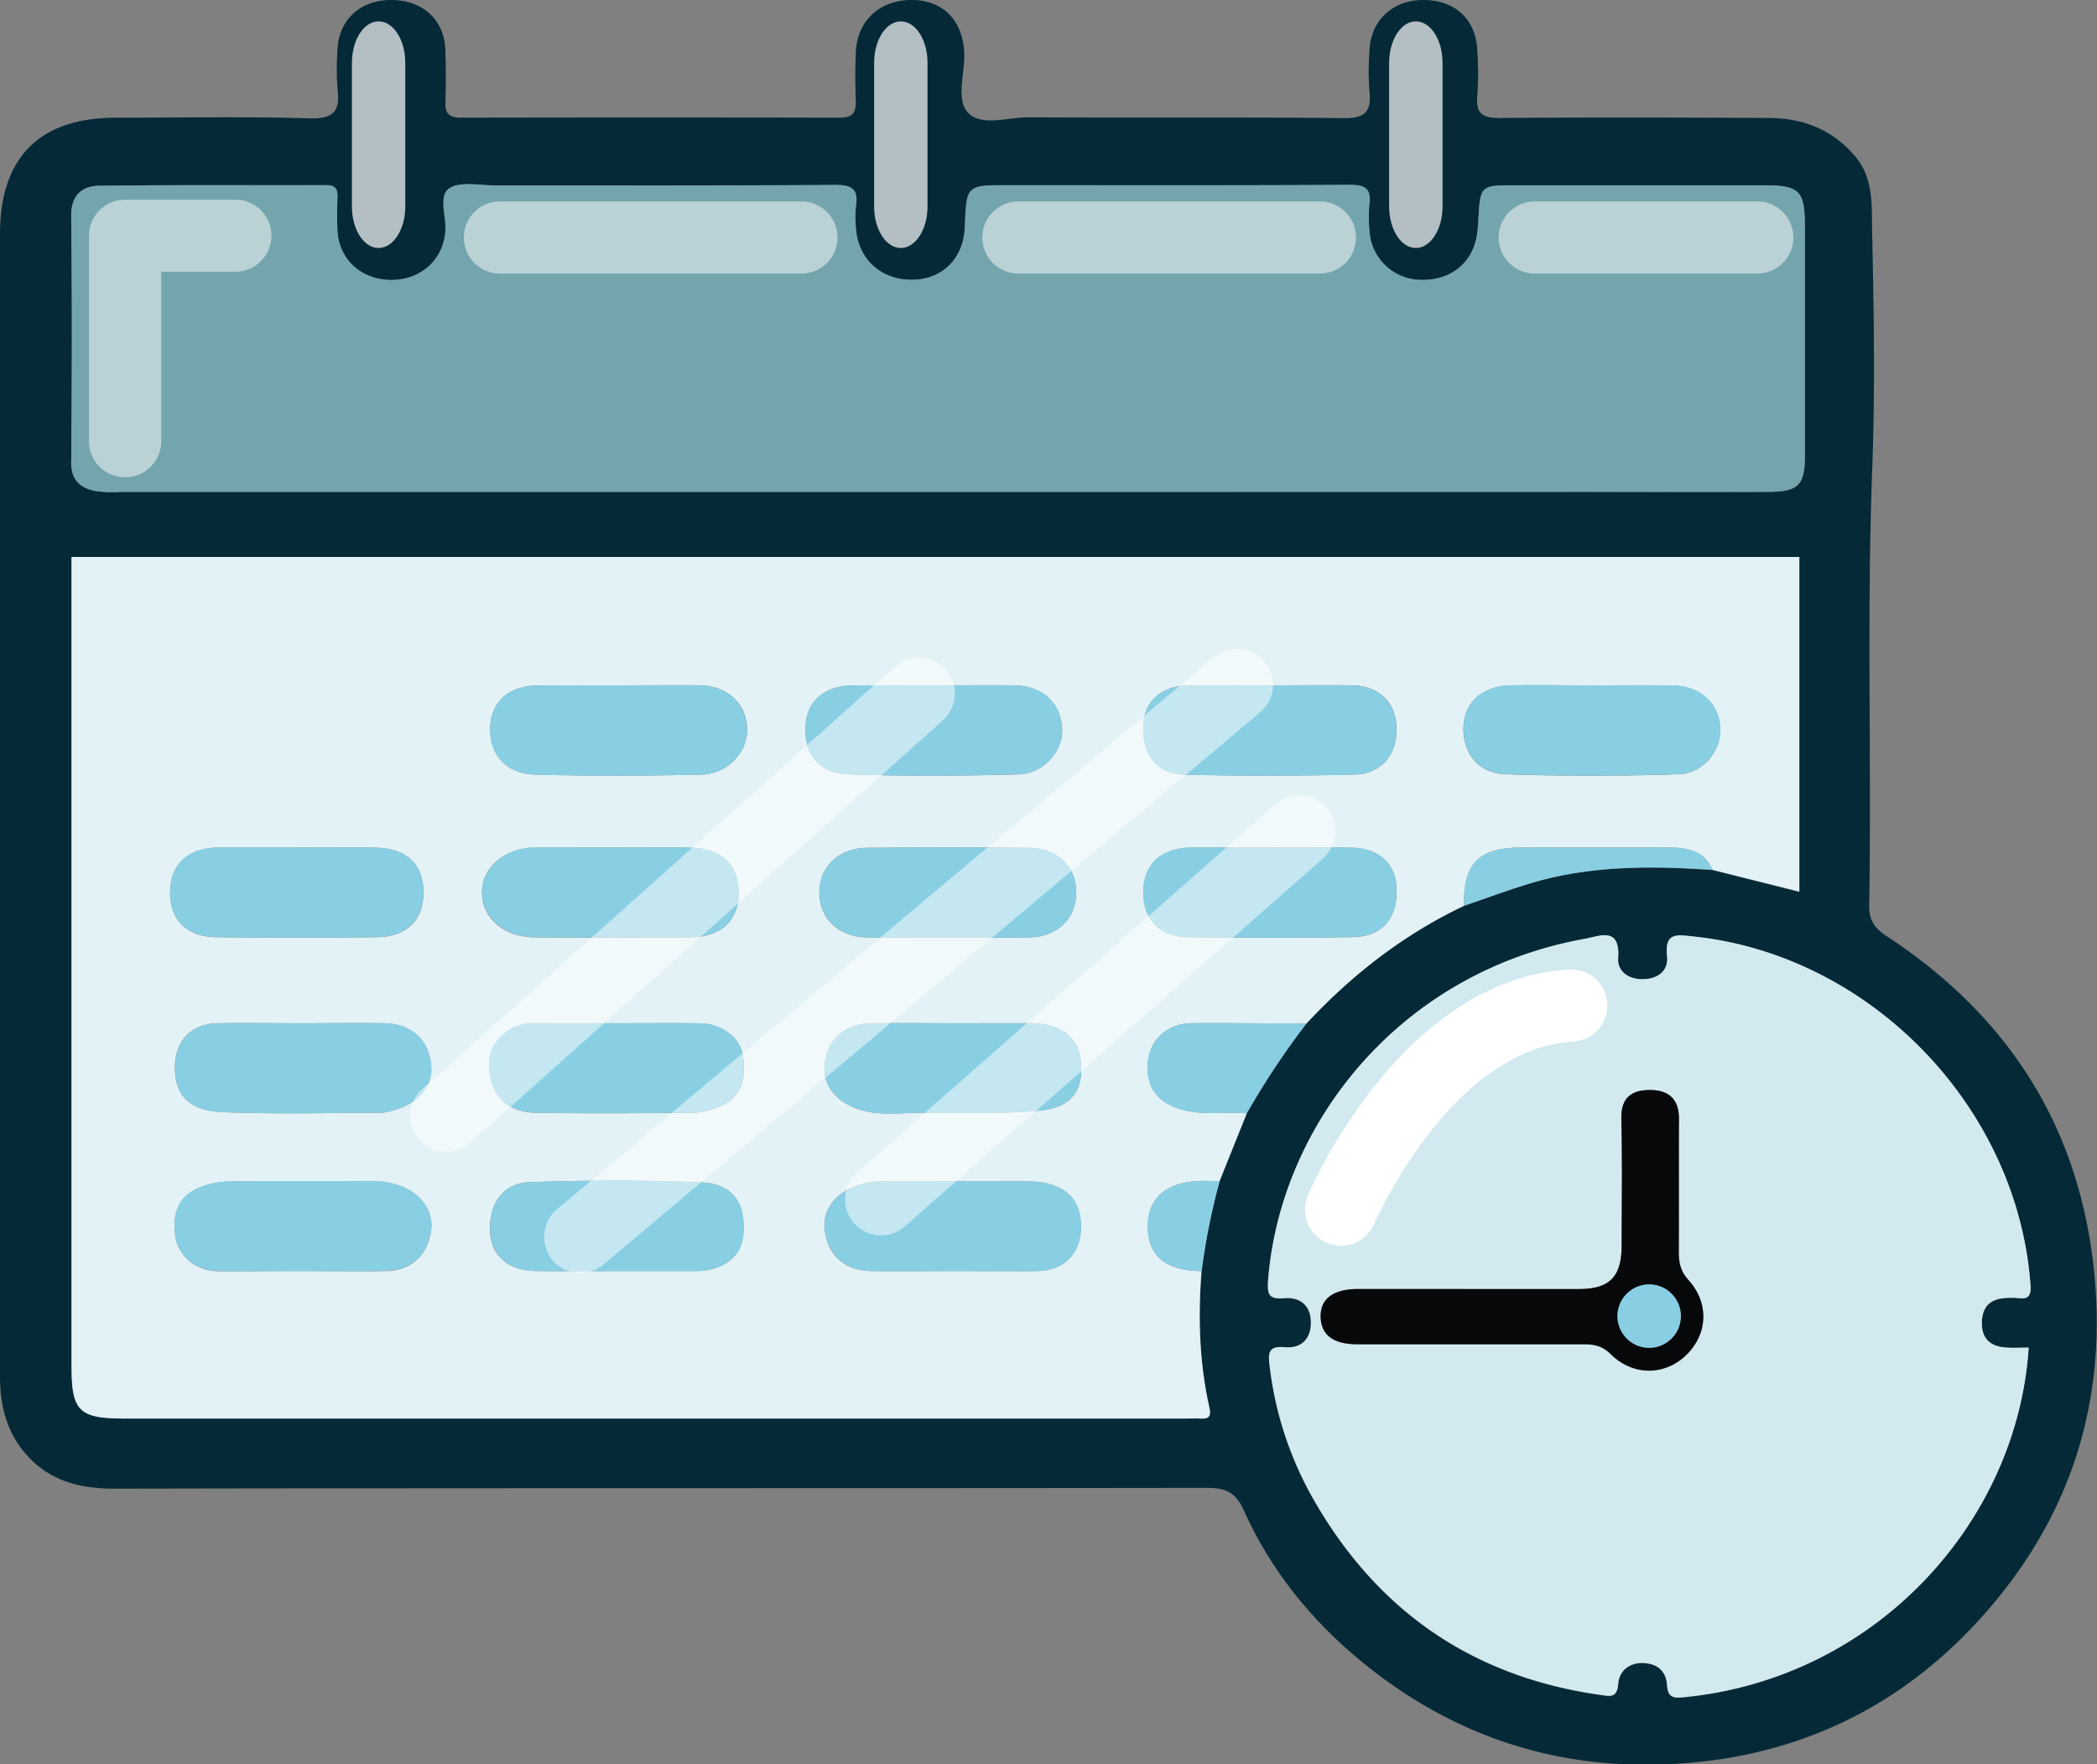 <svg id="Capa_1" data-name="Capa 1" xmlns="http://www.w3.org/2000/svg" viewBox="0 0 570.19 479.75"><rect x="0" y="0" width="570.19" height="479.75" fill="#808080" stroke="none"/><defs><style>.cls-1{fill:#052937;}.cls-2{fill:#e3f2f6;}.cls-3{fill:#74a5ad;}.cls-4{fill:#d2eaef;}.cls-5{fill:#89cfe4;}.cls-6{fill:#06080a;}.cls-7{opacity:0.7;}.cls-8{fill:#fff;}.cls-9{opacity:0.5;}</style></defs><title>Sin título-1</title><path class="cls-1" d="M0,218.68q0-77.49,0-155C0,42.77,10.75,32,31.59,32c17.56,0,35.13-.34,52.67.18,6.54.19,8.24-2,7.53-7.92a72.31,72.31,0,0,1-.05-10.41C92,5.51,97.8,0,106.38,0s14.53,5.44,14.73,13.73c.11,4.69.17,9.4,0,14.08C121,31.06,122.3,32,125.41,32q51.45-.11,102.9,0c3.66,0,4.53-1.54,4.39-4.79-.18-4.28-.17-8.58,0-12.86C233,5.56,239.34-.19,248.33,0c8.33.18,13.59,5.84,13.86,14.62.16,5.47-2.31,12.47,1,16,3.64,3.89,10.82,1.25,16.43,1.28,28.58.17,57.17-.09,85.75.22,5.81.07,7.54-1.76,7-7.23a72.24,72.24,0,0,1,0-11C372.66,5.58,378.62,0,387,0c8.64,0,14.32,5.24,14.69,13.78a86.23,86.23,0,0,1,0,12.24c-.51,5.09,1.67,6.1,6.29,6.06,24.3-.19,48.59-.14,72.89,0,9.4,0,17.56,3.19,23.72,10.63,5,6.05,4.3,13.58,4.46,20.5.47,21.63.83,43.3,0,64.91-1.46,39.38-.15,78.76-.8,118.14-.07,4,1.51,6.16,4.77,8.3,33.38,21.9,52.78,52.41,56.51,92.49,3.46,37.19-8.28,69.36-33.82,96-20.88,21.74-46.89,34-77.37,36.36-32.2,2.53-60.88-6.08-86.1-26-14.59-11.54-26.37-25.63-34-42.68-2.28-5.09-5.07-6.17-10.16-6.16-99,.14-198,0-297,.21-10.06,0-18.48-2.43-24.88-10.41C1.52,388.4,0,381.59,0,374.25Q0,296.46,0,218.68Zm355.22,59.65c12.34-13.28,26.4-24.23,42.83-32,5.89-2,11.73-4.21,17.69-6,16.33-5,33.07-4.9,49.88-3.75l23.62,5.93v-91H19.45V371.33c0,12.42,2,14.36,14.61,14.36h288.5c1.22,0,2.45-.06,3.67,0,2.31.14,3.23-.34,2.61-3.1-2.73-12.19-3.06-24.56-2.11-37a180.72,180.72,0,0,1,4.91-24.48q3.69-9.19,7.39-18.41A216.91,216.91,0,0,1,355.24,278.33ZM255,133.75H430.14c16.94,0,33.88.05,50.82,0,8,0,9.78-1.9,9.79-9.64q0-31.23,0-62.46c0-9.83-1.4-11.25-11.33-11.25q-33.68,0-67.36,0c-9.6,0-9.59,0-10.09,9.82-.05,1-.16,2-.28,3.05-1,8.12-7.16,13.2-15.69,12.85a14.17,14.17,0,0,1-13.72-13.67,36,36,0,0,1,0-6.73c.57-4.28-1-5.45-5.33-5.42-31,.19-62.05.1-93.07.1-11.14,0-11.14,0-11.57,11.39-.33,8.46-6,14.23-14.24,14.33-8.51.11-14.86-5.65-15.39-14a28.44,28.44,0,0,1,0-6.12c.72-4.69-1.22-5.7-5.71-5.67-30.82.21-61.64.09-92.47.13-4.24,0-9.52-1.2-12.44.84s-.68,7.6-1,11.6c-.56,7.75-6.63,13.27-14.73,13.27S92.19,70.59,91.76,62.8c-.17-3-.13-6.12,0-9.18.08-2.27-.6-3.29-3.08-3.28-20.61.07-41.23-.11-61.84.18-4.66.07-7.55,2.68-7.48,8.33.26,22.25.22,44.5,0,66.75,0,5,2.48,7.07,6.64,7.92a34.14,34.14,0,0,0,6.72.22ZM551.61,366.42c-2.24,0-4.47.16-6.67,0-4.11-.37-6.21-2.76-6.06-6.9.22-5.83,4.12-6.74,8.89-6.57,2.23.08,4.64,1,4.34-3.37-3.42-48.37-43.34-89.76-91.53-94.87-4.59-.48-8-1.28-7.29,5.36.4,3.72-2.17,6-6.05,6.23-4.12.26-7.51-1.94-7.25-5.71.61-8.66-5-6-8.93-5.28-50.87,9.1-82.88,50.81-86.23,92.59-.33,4.19.15,5.48,4.35,5.14,4.38-.36,7.15,2,7.26,6.35.12,4.59-2.48,7.43-7.21,7-4.54-.44-4.4,1.88-4,5.1a95.82,95.82,0,0,0,11.31,35.16c17.31,30.94,43.42,49.32,78.72,54.27,2.46.34,4.46.91,4.75-3.06.25-3.45,2.92-5.75,6.83-5.62s6.2,2.21,6.44,6c.19,3.07,1.37,3.6,4.23,3.33C510.34,456.55,548.57,413.52,551.61,366.42Z"/><path class="cls-2" d="M339,302.73q-3.69,9.21-7.39,18.41c-2.43,0-4.87-.15-7.27.1-8.51.92-12.71,5.64-12.19,13.49.48,7.18,5.3,10.79,14.55,10.89-1,12.42-.62,24.79,2.11,37,.62,2.76-.3,3.24-2.61,3.1-1.22-.07-2.45,0-3.67,0H34.06c-12.63,0-14.61-1.94-14.61-14.36V151.44H489.26v91l-23.62-5.93c-2.23-5.16-6.74-6-11.6-6.06q-20.18-.06-40.34,0c-11.61,0-15.83,4.31-15.63,15.84-16.43,7.81-30.49,18.76-42.83,32-10.37,0-20.75-.15-31.13-.08-6.41.05-11.17,4.18-11.89,10-.88,7.11,2.35,11.63,9.21,13.51C327.26,303.34,333.17,302.27,339,302.73Zm-81.79-47.85c7.55,0,15.1.12,22.65,0s12.66-5,12.76-11.92c.11-7.26-4.93-12.35-12.87-12.43q-22-.24-44.08,0c-7.84.08-13.1,5.44-12.88,12.55.21,6.91,5.34,11.68,13,11.81C243,255,250.09,254.88,257.24,254.88ZM168,186.34c-7.14,0-14.28,0-21.42,0-8,.05-12.9,4.18-13.27,11.2-.38,7.41,4.1,12.84,12.18,13.07,15.08.42,30.19.35,45.27,0,7.19-.16,12.66-6.25,12.39-12.61-.3-6.88-5.46-11.57-13.12-11.68C182.72,186.26,175.37,186.35,168,186.34Zm85.76,0c-7.14,0-14.28,0-21.41,0-8.12.05-12.93,4.1-13.31,11.11-.41,7.74,3.63,12.86,12,13.12,15.27.48,30.58.4,45.86,0,6.87-.17,12.19-6.37,11.9-12.44-.33-7-5.37-11.67-13-11.79C268.47,186.26,261.13,186.35,253.79,186.34Zm-87.47,44.11c-6.93,0-13.86,0-20.78,0-8.27.05-14.62,5.53-14.47,12.43s6.18,11.93,14.31,12q21.08.13,42.17,0c8.42-.06,13.18-4.4,13.32-11.79.15-7.83-4.55-12.43-13.16-12.59C180.58,230.34,173.45,230.45,166.32,230.45Zm267.2-44.1c-7.54,0-15.08-.1-22.62,0s-12.57,4.37-12.93,11c-.4,7.17,3.84,12.93,11.42,13.18,15.67.53,31.38.49,47.05,0,6.87-.22,11.83-6.69,11.34-12.85-.53-6.62-5.58-11.16-12.87-11.29C447.78,186.25,440.65,186.35,433.52,186.35ZM81.5,345.59c8,0,15.89.16,23.83,0,6.54-.17,11-4.49,11.89-10.92.73-5.39-2.79-10.33-8.81-12.35a22.09,22.09,0,0,0-7.19-1.14c-12.83.06-25.66,0-38.5.07a24.42,24.42,0,0,0-6.58,1c-6.69,1.95-9.41,6.37-8.53,13.43.71,5.78,5.48,9.88,11.89,10C66.83,345.68,74.17,345.6,81.5,345.59Zm177.45,0c7.74,0,15.49.1,23.22,0,7.22-.13,11.7-4.84,11.75-12,.05-7.81-4.8-12.24-14.14-12.36-13.45-.16-26.89-.07-40.34,0a21,21,0,0,0-5.38.84c-6.84,1.92-10.67,7-9.76,12.78,1,6.72,5.53,10.63,12.65,10.75C244.29,345.69,251.62,345.6,259,345.6ZM82.43,278.23c-7.74,0-15.49-.12-23.22,0-7.25.14-11.64,4.84-11.65,12.08,0,7.46,3.83,11.73,13,12.09,14.44.57,28.92.2,43.38.15a13.3,13.3,0,0,0,3.55-.81c6.56-1.92,10.31-6.66,9.72-12.27-.72-6.89-5.46-11.14-12.83-11.25S89.76,278.22,82.43,278.23Zm177.18,0c-7.53,0-15.07-.09-22.6,0-7.34.11-12.11,4.43-12.79,11.3-.56,5.61,3.21,10.28,9.77,12.26,5.41,1.63,10.93.78,16.39.79,10.78,0,21.62.39,32.32-.61,8.81-.82,12-5.64,11.19-13.52-.69-6.45-5.63-10.22-13.5-10.24C273.46,278.2,266.54,278.22,259.61,278.22Zm85.7-47.77h-20.8c-.41,0-.82,0-1.22,0-8,.45-12.38,4.79-12.41,12.14s4.38,12.11,12.23,12.22c14.88.2,29.77.23,44.65,0,8-.13,12.17-5,12-13.05-.16-6.87-4.79-11.17-12.41-11.28C360,230.37,352.65,230.45,345.31,230.45Zm0-44.11c-7.34,0-14.68-.06-22,0s-12.12,4.21-12.43,10.62c-.4,8.16,3.52,13.46,11.33,13.66,15.28.38,30.58.34,45.87,0,7.59-.16,11.91-5.44,11.65-12.88-.24-6.92-4.91-11.33-12.37-11.42S352.67,186.35,345.33,186.34ZM168,278.22c-7.54,0-15.09,0-22.63,0a12.19,12.19,0,0,0-7.45,2.21c-5.19,3.66-5.7,8.89-4.07,14.19,1.78,5.81,6.76,7.95,12.45,8,13.87.14,27.73.08,41.59,0a20.23,20.23,0,0,0,5.39-.87c7.19-2.06,9.91-6.61,8.78-14.44-.74-5.18-5.7-9-12-9.07C182.66,278.16,175.32,278.22,168,278.22Zm-.37,67.38c7.13,0,14.27,0,21.4,0,7.61,0,12.58-3.84,13.08-9.93.7-8.46-2.83-13.8-11.4-14.17-15.47-.67-31-.56-46.47-.09-7.45.23-11.31,5.76-11,13.47.29,6.49,5,10.63,12.33,10.71S160.27,345.6,167.61,345.6ZM80.75,230.45h-22c-8.17.43-12.63,4.94-12.49,12.64.14,7.25,4.68,11.67,12.7,11.75q21.69.22,43.38,0c8.3-.08,12.84-4.63,12.8-12.26s-4.64-11.93-13-12.1C95,230.34,87.88,230.45,80.75,230.45Z"/><path class="cls-3" d="M255,133.75H32.72a34.14,34.14,0,0,1-6.72-.22c-4.16-.85-6.68-2.94-6.64-7.92.21-22.25.25-44.5,0-66.75-.07-5.65,2.82-8.26,7.48-8.33,20.61-.29,41.23-.11,61.84-.18,2.48,0,3.16,1,3.08,3.28-.12,3.06-.16,6.13,0,9.18.43,7.79,6.56,13.29,14.65,13.3s14.17-5.52,14.73-13.27c.3-4-1.91-9.58,1-11.6s8.2-.83,12.44-.84c30.83,0,61.65.08,92.47-.13,4.49,0,6.43,1,5.71,5.67a28.44,28.44,0,0,0,0,6.12c.53,8.39,6.88,14.15,15.39,14,8.19-.1,13.91-5.87,14.24-14.33.43-11.39.43-11.39,11.57-11.39,31,0,62,.09,93.07-.1,4.34,0,5.9,1.14,5.33,5.42a36,36,0,0,0,0,6.73A14.17,14.17,0,0,0,386,76.09c8.53.35,14.72-4.73,15.69-12.85.12-1,.23-2,.28-3.05.5-9.82.49-9.82,10.09-9.82q33.69,0,67.36,0c9.93,0,11.33,1.42,11.33,11.25q0,31.23,0,62.46c0,7.74-1.8,9.6-9.79,9.64-16.94.07-33.88,0-50.82,0Z"/><path class="cls-4" d="M551.61,366.42c-3,47.1-41.27,90.13-94.1,95.07-2.86.27-4-.26-4.23-3.33-.24-3.76-2.59-5.84-6.44-6s-6.58,2.17-6.83,5.62c-.29,4-2.29,3.4-4.75,3.06-35.3-4.95-61.41-23.33-78.72-54.27a95.82,95.82,0,0,1-11.31-35.16c-.4-3.22-.54-5.54,4-5.1,4.73.45,7.33-2.39,7.21-7-.11-4.37-2.88-6.71-7.26-6.35-4.2.34-4.68-.95-4.35-5.14,3.35-41.78,35.36-83.49,86.23-92.59,3.9-.7,9.54-3.38,8.93,5.28-.26,3.77,3.13,6,7.25,5.71,3.88-.24,6.45-2.51,6.05-6.23-.71-6.64,2.7-5.84,7.29-5.36,48.19,5.11,88.11,46.5,91.53,94.87.3,4.35-2.11,3.45-4.34,3.37-4.77-.17-8.67.74-8.89,6.57-.15,4.14,2,6.53,6.06,6.9C547.14,366.58,549.37,366.42,551.61,366.42ZM399.82,350.5H369.21c-6.75,0-10.27,2.73-10.1,7.73.17,4.82,3.45,7.28,10,7.29q30.6,0,61.22,0c2.88,0,5.23.29,7.61,2.65,6.2,6.15,14.88,6,20.72.14s6.1-14,.43-20.29c-2.19-2.42-2.62-4.79-2.6-7.72.07-12,0-24.08.05-36.12,0-5.49-2.95-7.82-8-7.79s-7.81,2.21-7.67,7.88c.29,11.42.09,22.86.09,34.29,0,8.65-3.24,11.94-11.73,11.95Z"/><path class="cls-5" d="M339,302.73c-5.86-.46-11.77.61-17.6-1-6.86-1.88-10.09-6.4-9.21-13.51.72-5.79,5.48-9.92,11.89-10,10.38-.07,20.76.05,31.13.08A216.91,216.91,0,0,0,339,302.73Z"/><path class="cls-5" d="M398.07,246.29c-.2-11.53,4-15.83,15.63-15.84q20.18,0,40.34,0c4.86,0,9.37.9,11.6,6.06-16.81-1.15-33.55-1.22-49.88,3.75C409.8,242.08,404,244.27,398.07,246.29Z"/><path class="cls-5" d="M326.73,345.62c-9.25-.1-14.07-3.71-14.55-10.89-.52-7.85,3.68-12.57,12.19-13.49,2.4-.25,4.84-.08,7.27-.1A180.72,180.72,0,0,0,326.73,345.62Z"/><path class="cls-5" d="M257.24,254.88c-7.15,0-14.29.1-21.43,0-7.65-.13-12.78-4.9-13-11.81-.22-7.11,5-12.47,12.88-12.55q22-.24,44.08,0c7.94.08,13,5.17,12.87,12.43-.1,6.93-5.15,11.77-12.76,11.92S264.79,254.88,257.24,254.88Z"/><path class="cls-5" d="M168,186.34c7.34,0,14.69-.08,22,0,7.66.11,12.82,4.8,13.12,11.68.27,6.36-5.2,12.45-12.39,12.61-15.08.31-30.19.38-45.27,0-8.08-.23-12.56-5.66-12.18-13.07.37-7,5.23-11.15,13.27-11.2C153.75,186.31,160.89,186.34,168,186.34Z"/><path class="cls-5" d="M253.79,186.34c7.34,0,14.68-.08,22,0,7.64.12,12.68,4.78,13,11.79.29,6.07-5,12.27-11.9,12.44-15.28.38-30.59.46-45.86,0-8.36-.26-12.4-5.38-12-13.12.38-7,5.19-11.06,13.31-11.11C239.51,186.31,246.65,186.34,253.79,186.34Z"/><path class="cls-5" d="M166.32,230.45c7.13,0,14.26-.11,21.39,0,8.61.16,13.31,4.76,13.16,12.59-.14,7.39-4.9,11.73-13.32,11.79q-21.09.13-42.17,0c-8.13-.05-14.16-5.22-14.31-12s6.2-12.38,14.47-12.43C152.46,230.41,159.39,230.45,166.32,230.45Z"/><path class="cls-5" d="M433.52,186.35c7.13,0,14.26-.1,21.39,0,7.29.13,12.34,4.67,12.87,11.29.49,6.16-4.47,12.63-11.34,12.85-15.67.49-31.38.53-47.05,0-7.58-.25-11.82-6-11.42-13.18.36-6.59,5.24-10.82,12.93-11S426,186.35,433.52,186.35Z"/><path class="cls-5" d="M81.5,345.6c-7.33,0-14.67.08-22,0-6.41-.09-11.18-4.19-11.89-10-.88-7.06,1.84-11.48,8.53-13.43a24.42,24.42,0,0,1,6.58-1c12.84-.08,25.67,0,38.5-.07a22.09,22.09,0,0,1,7.19,1.14c6,2,9.54,7,8.81,12.35-.88,6.43-5.35,10.75-11.89,10.92C97.39,345.75,89.45,345.59,81.5,345.6Z"/><path class="cls-5" d="M259,345.6c-7.33,0-14.66.09-22,0-7.12-.12-11.6-4-12.65-10.75-.91-5.78,2.92-10.86,9.76-12.78a21,21,0,0,1,5.38-.84c13.45-.07,26.89-.16,40.34,0,9.34.12,14.19,4.55,14.14,12.36-.05,7.17-4.53,11.88-11.75,12C274.44,345.7,266.69,345.6,259,345.6Z"/><path class="cls-5" d="M82.43,278.22c7.33,0,14.66-.08,22,0s12.11,4.36,12.83,11.25c.59,5.61-3.16,10.35-9.72,12.27a13.3,13.3,0,0,1-3.55.81c-14.46.05-28.94.42-43.38-.15-9.21-.36-13.05-4.63-13-12.09,0-7.24,4.4-11.94,11.65-12.08C66.94,278.11,74.69,278.23,82.43,278.22Z"/><path class="cls-5" d="M259.61,278.22c6.93,0,13.85,0,20.78,0,7.87,0,12.81,3.79,13.5,10.24.84,7.88-2.38,12.7-11.19,13.52-10.7,1-21.54.65-32.32.61-5.46,0-11,.84-16.39-.79-6.56-2-10.33-6.65-9.77-12.26.68-6.87,5.45-11.19,12.79-11.3C244.54,278.13,252.08,278.22,259.61,278.22Z"/><path class="cls-5" d="M345.31,230.45c7.34,0,14.68-.08,22,0,7.62.11,12.25,4.41,12.41,11.28.19,8.06-3.94,12.92-12,13.05-14.88.25-29.77.22-44.65,0-7.85-.11-12.27-4.82-12.23-12.22s4.46-11.69,12.41-12.14c.4,0,.81,0,1.22,0Z"/><path class="cls-5" d="M345.33,186.35c7.34,0,14.69-.08,22,0s12.13,4.5,12.37,11.42c.26,7.44-4.06,12.72-11.65,12.88-15.29.31-30.59.35-45.87,0-7.81-.2-11.73-5.5-11.33-13.66.31-6.41,5.05-10.54,12.43-10.62S338,186.34,345.33,186.35Z"/><path class="cls-5" d="M168,278.22c7.34,0,14.68-.06,22,0,6.34.08,11.3,3.89,12,9.07,1.13,7.83-1.59,12.38-8.78,14.44a20.23,20.23,0,0,1-5.39.87c-13.86.07-27.72.13-41.59,0-5.69-.06-10.67-2.2-12.45-8-1.63-5.3-1.12-10.53,4.07-14.19a12.19,12.19,0,0,1,7.45-2.21C152.89,278.27,160.44,278.22,168,278.22Z"/><path class="cls-5" d="M167.61,345.6c-7.34,0-14.69.06-22,0s-12-4.22-12.33-10.71c-.35-7.71,3.51-13.24,11-13.47,15.48-.47,31-.58,46.47.09,8.57.37,12.1,5.71,11.4,14.17-.5,6.09-5.47,9.89-13.08,9.93C181.88,345.63,174.74,345.6,167.61,345.6Z"/><path class="cls-5" d="M80.75,230.45c7.13,0,14.26-.11,21.39,0,8.36.17,13,4.55,13,12.1s-4.5,12.18-12.8,12.26q-21.69.22-43.38,0c-8-.08-12.56-4.5-12.7-11.75-.14-7.7,4.32-12.21,12.49-12.64h22Z"/><path class="cls-6" d="M399.82,350.5h29.39c8.49,0,11.72-3.3,11.73-11.95,0-11.43.2-22.87-.09-34.29-.14-5.67,2.64-7.85,7.67-7.88s8,2.3,8,7.79c-.08,12,0,24.08-.05,36.12,0,2.93.41,5.3,2.6,7.72,5.67,6.26,5.27,14.62-.43,20.29s-14.52,6-20.72-.14c-2.38-2.36-4.73-2.66-7.61-2.65q-30.62,0-61.22,0c-6.51,0-9.79-2.47-10-7.29-.17-5,3.35-7.72,10.1-7.73Zm48.5,16a8.61,8.61,0,0,0,.2-17.22,8.61,8.61,0,1,0-.2,17.22Z"/><path class="cls-5" d="M448.32,366.46a8.61,8.61,0,1,1,.2-17.22,8.61,8.61,0,0,1-.2,17.22Z"/><g class="cls-7"><path class="cls-8" d="M110.2,56.16c0,6.23-3.25,11.27-7.26,11.27h0c-4,0-7.25-5-7.25-11.27V17.08c0-6.23,3.25-11.27,7.25-11.27h0c4,0,7.26,5,7.26,11.27Z"/></g><g class="cls-7"><path class="cls-8" d="M252.2,56.16c0,6.23-3.25,11.27-7.26,11.27h0c-4,0-7.26-5-7.26-11.27V17.08c0-6.23,3.25-11.27,7.26-11.27h0c4,0,7.26,5,7.26,11.27Z"/></g><g class="cls-7"><path class="cls-8" d="M392.24,56.16c0,6.23-3.25,11.27-7.26,11.27h0c-4,0-7.26-5-7.26-11.27V17.08c0-6.23,3.25-11.27,7.26-11.27h0c4,0,7.26,5,7.26,11.27Z"/></g><g class="cls-9"><path class="cls-8" d="M34,129.77a9.79,9.79,0,0,1-9.8-9.8V64.09a9.8,9.8,0,0,1,9.8-9.8H64a9.8,9.8,0,0,1,0,19.6H43.84V120A9.8,9.8,0,0,1,34,129.77Z"/></g><g class="cls-9"><path class="cls-8" d="M217.93,74.38h-82a9.8,9.8,0,0,1,0-19.6h82a9.8,9.8,0,0,1,0,19.6Z"/></g><g class="cls-9"><path class="cls-8" d="M358.9,74.38h-82a9.8,9.8,0,0,1,0-19.6h82a9.8,9.8,0,1,1,0,19.6Z"/></g><g class="cls-9"><path class="cls-8" d="M477.83,74.38H417.3a9.8,9.8,0,0,1,0-19.6h60.53a9.8,9.8,0,1,1,0,19.6Z"/></g><path class="cls-8" d="M364.64,338.72a9.64,9.64,0,0,1-3.84-.79,9.79,9.79,0,0,1-5.18-12.84c1-2.39,25.44-58.64,70.84-61.44a9.8,9.8,0,1,1,1.2,19.56c-33.27,2.06-53.8,49.09-54,49.56A9.82,9.82,0,0,1,364.64,338.72Z"/><g class="cls-9"><path class="cls-8" d="M121.4,313.18a9.8,9.8,0,0,1-6.54-17.11L243.28,181.29a9.8,9.8,0,0,1,13.06,14.62L127.93,310.69A9.78,9.78,0,0,1,121.4,313.18Z"/></g><g class="cls-9"><path class="cls-8" d="M157.76,346.13a9.8,9.8,0,0,1-6.31-17.3l178.42-150a9.8,9.8,0,1,1,12.61,15l-178.41,150A9.8,9.8,0,0,1,157.76,346.13Z"/></g><g class="cls-9"><path class="cls-8" d="M239.58,335.91a9.8,9.8,0,0,1-6.47-17.16l113.64-100a9.8,9.8,0,1,1,12.95,14.71l-113.65,100A9.76,9.76,0,0,1,239.58,335.91Z"/></g></svg>